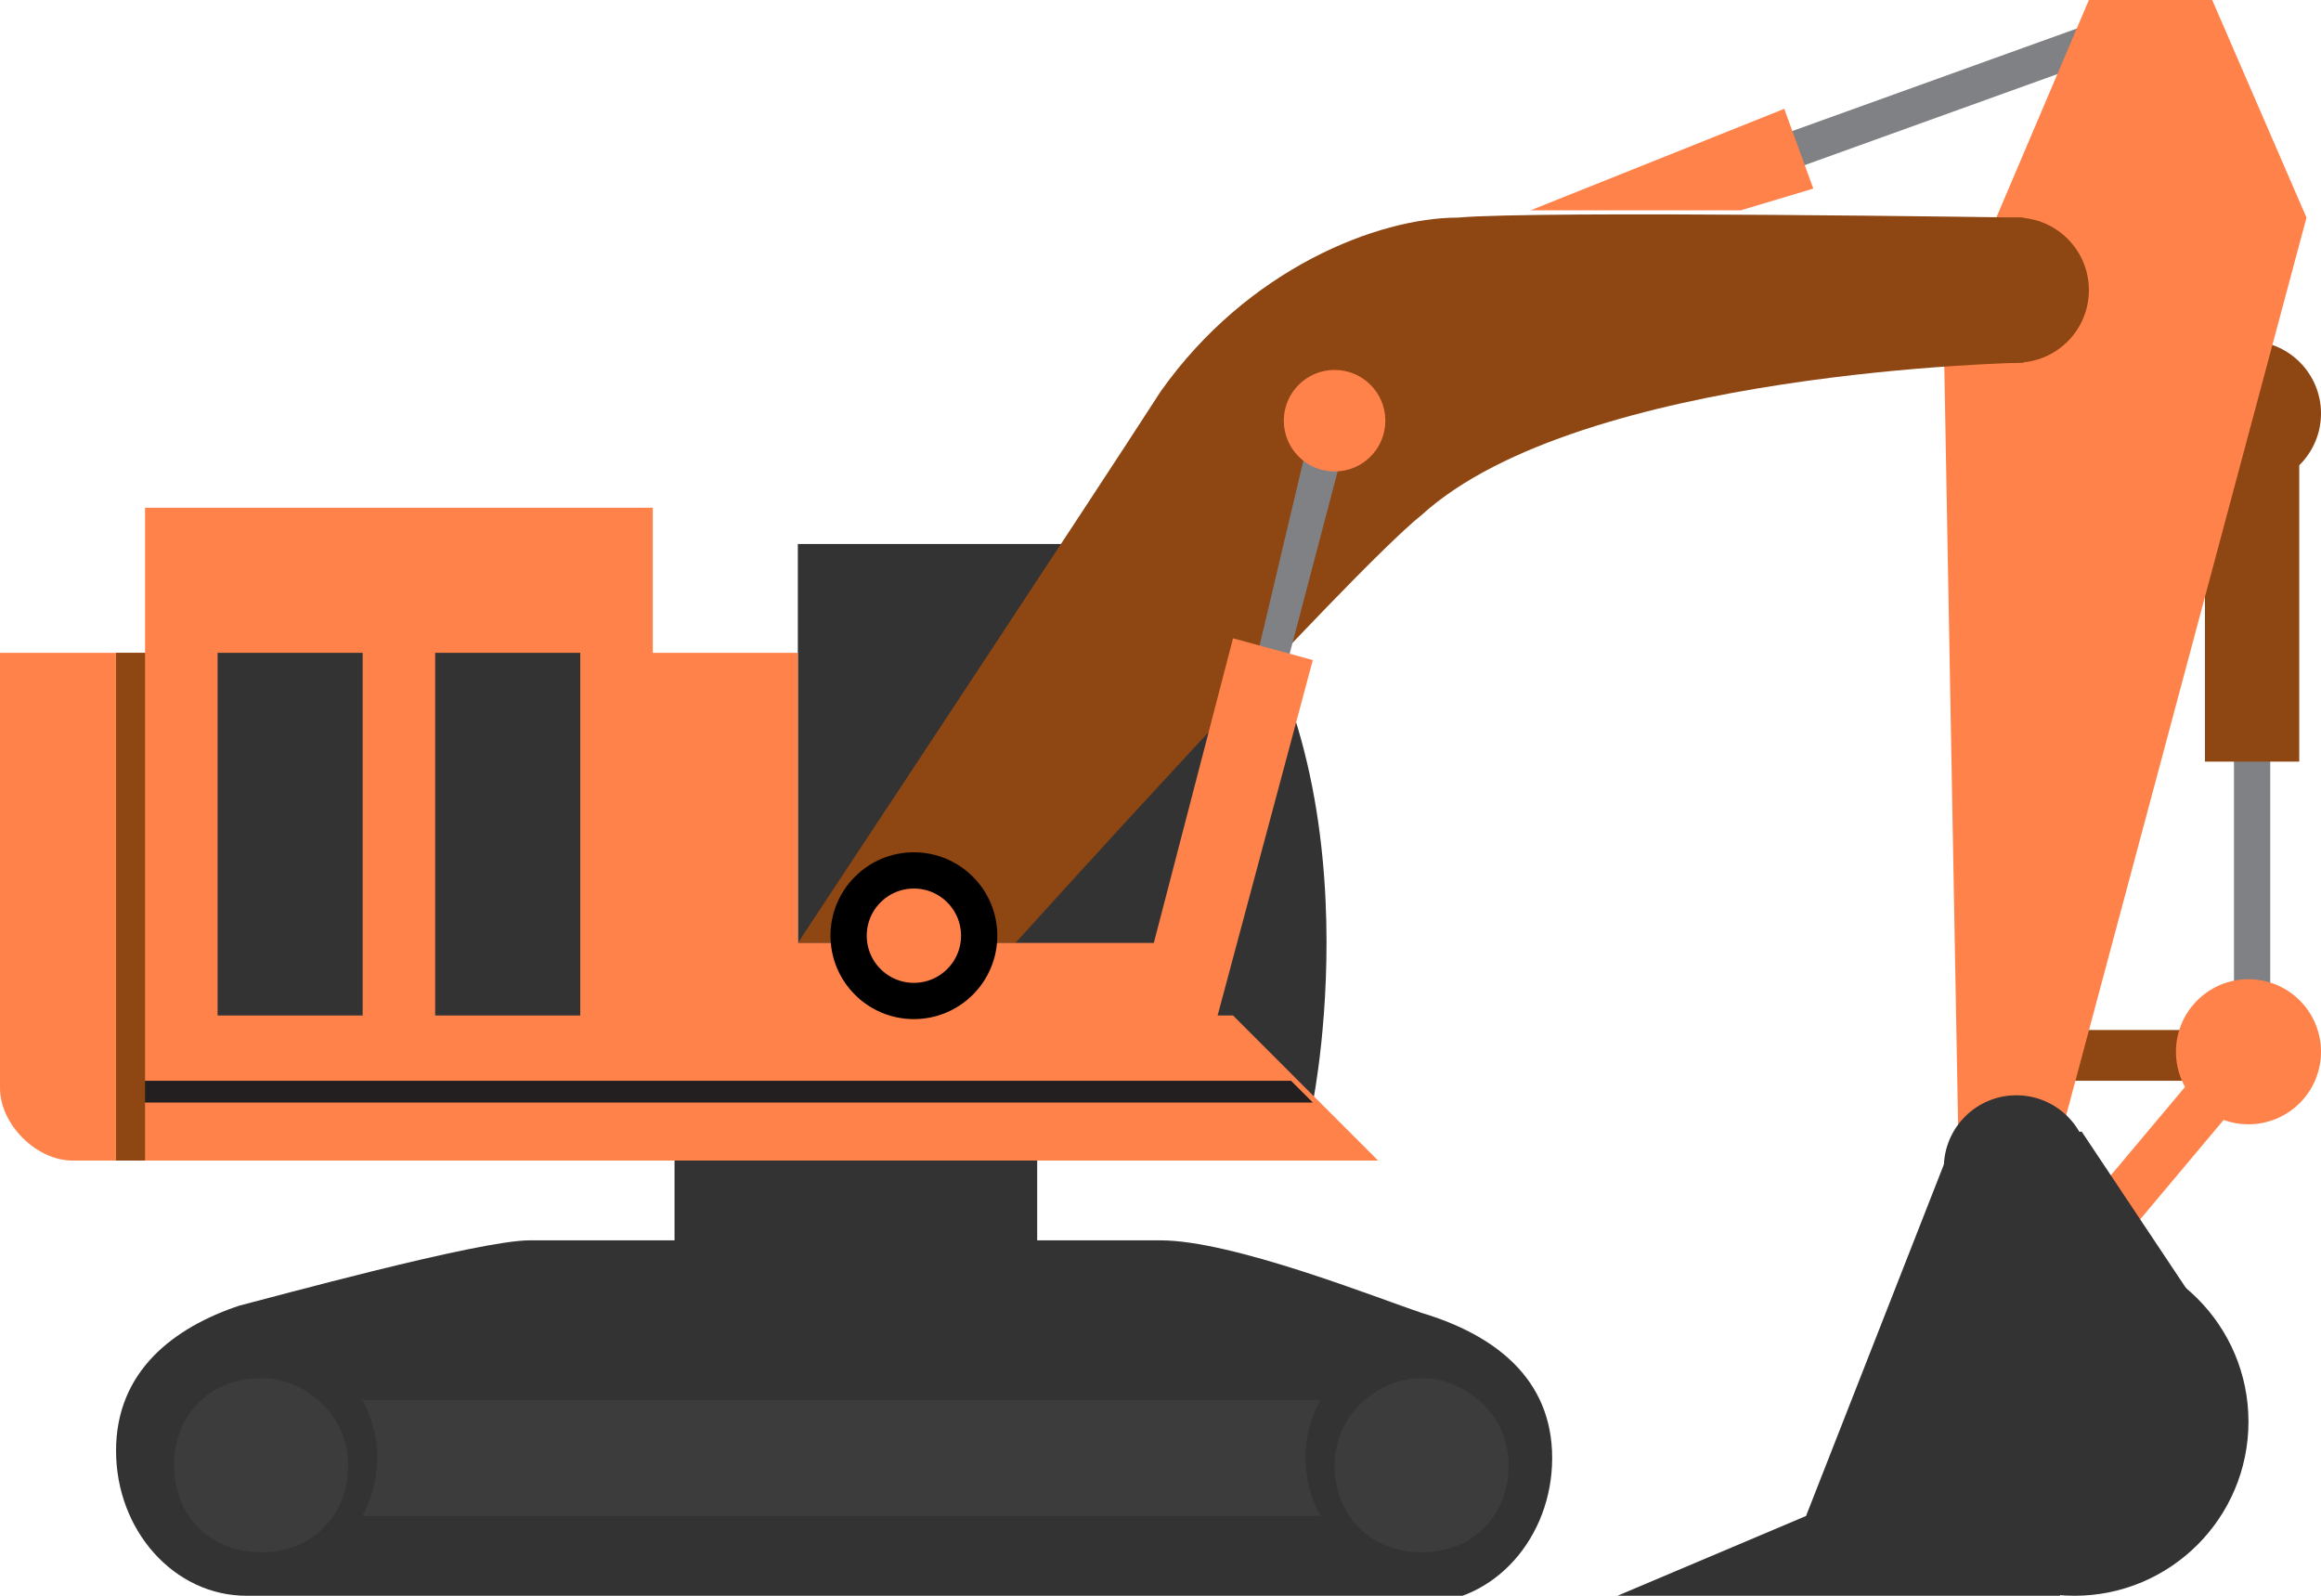 <?xml version="1.0" encoding="utf-8"?>
<!-- Generator: Adobe Illustrator 18.0.0, SVG Export Plug-In . SVG Version: 6.00 Build 0)  -->
<!DOCTYPE svg PUBLIC "-//W3C//DTD SVG 1.1//EN" "http://www.w3.org/Graphics/SVG/1.1/DTD/svg11.dtd">
<svg version="1.1" id="Layer_1" xmlns="http://www.w3.org/2000/svg" xmlns:xlink="http://www.w3.org/1999/xlink" x="0px" y="0px" viewBox="0 0 32 22" enable-background="new 0 0 32 22" xml:space="preserve" width="32px" height="22px" fill="#333">
<g>
	<rect x="30.8" y="10.4" fill="#808184" width="0.5px" height="4.7px"/>
	<rect x="30.4" y="5.7" fill="#8E4613" width="1.3px" height="4.8px"/>
	<circle fill="#8E4613" cx="31" cy="5.7" r="1"/>
	<rect x="28.2" y="14.2" fill="#8E4613" width="2.6px" height="0.7px"/>
	
		<rect x="28.7" y="15.5" transform="matrix(-0.643 0.766 -0.766 -0.643 61.35 2.987)" fill="#FF824A" width="2.6px" height="0.7px"/>
	
		<rect x="26.4" y="-1" transform="matrix(0.339 0.941 -0.941 0.339 18.898 -24.166)" fill="#808184" width="0.5px" height="4.7px"/>
	<rect x="2" y="7" fill="#FF824A" width="7px" height="9px"/>
	<path fill="#FF824A" d="M1,16h2V9H0l0,6C0,15.5,0.5,16,1,16z"/>
	<rect x="3" y="9" width="2px" height="5px"/>
	<rect x="6" y="9" width="2px" height="5px"/>
	<path d="M3.4,22c-1,0-1.8-0.9-1.8-2s0.8-1.7,1.7-2c0.4-0.1,3.3-0.9,4-0.9s7.6,0,8.7,0c1,0,3,0.8,3.6,1c1,0.3,1.8,0.9,1.8,2
		s-0.8,2-1.8,2C18.2,22,4.4,22,3.4,22z"/>
	<rect x="4.4" y="19.3" fill="#3C3C3D" width="16px" height="1.6px"/>
	<rect x="9.3" y="15.9" width="5px" height="1.5px"/>
	<path d="M18.1,15.2c0,0,1-4.9-1.6-7.7H11V15L18.1,15.2z"/>
	<polygon fill="#FF824A" points="28.4,15.7 27,15.7 26.8,4.7 28.8,0 30.5,0 31.8,3 	"/>
	<path fill="#8E4613" d="M20.1,3C19,3,17.2,3.7,16,5.4c-0.9,1.4-5,7.6-5,7.6h3c0,0,4.6-5.1,5.6-5.9c2.2-2,8.3-2.1,8.3-2.1V3
		C27.9,3,21.2,2.9,20.1,3z"/>
	<g>
		<ellipse fill="#3C3C3D" cx="3.6" cy="20.1" rx="1.4" ry="1.4"/>
		<path d="M3.6,19c0.6,0,1.2,0.5,1.2,1.2s-0.5,1.2-1.2,1.2s-1.2-0.5-1.2-1.2S2.9,19,3.6,19 M3.6,18.5c-0.9,0-1.6,0.7-1.6,1.6
			s0.7,1.6,1.6,1.6s1.6-0.7,1.6-1.6S4.5,18.5,3.6,18.5L3.6,18.5z"/>
	</g>
	<g>
		<ellipse fill="#3C3C3D" cx="19.6" cy="20.1" rx="1.4" ry="1.4"/>
		<path d="M19.6,19c0.6,0,1.2,0.5,1.2,1.2s-0.5,1.2-1.2,1.2s-1.2-0.5-1.2-1.2S19,19,19.6,19 M19.6,18.5c-0.9,0-1.6,0.7-1.6,1.6
			s0.7,1.6,1.6,1.6s1.6-0.7,1.6-1.6S20.5,18.5,19.6,18.5L19.6,18.5z"/>
	</g>
	<polygon fill="#FF824A" points="21.1,2.9 24.6,1.5 25,2.6 24,2.9 	"/>
	<polygon fill="#808184" points="17.6,9.7 17.2,9.6 18.1,5.8 18.6,5.9 	"/>
	<polygon fill="#FF824A" points="19,16 8,16 8,9 11,9 11,13 16,13 16,14 17,14 	"/>
	<g>
		<polygon fill="#231F20" points="18.1,15.2 1.8,15.2 1.8,14.9 17.8,14.9 		"/>
	</g>
	<rect x="1.6" y="9" fill="#8E4613" width="0.4px" height="7px"/>
	<polygon fill="#FF824A" points="15.7,13.8 17,8.8 18.1,9.1 16.6,14.7 	"/>
	<circle fill="#FF824A" cx="18.4" cy="5.8" r="0.7"/>
	<circle cx="27.8" cy="16.1" r="1"/>
	<circle fill="#FF824A" cx="31" cy="14.5" r="1"/>
	<circle cx="28.6" cy="19.6" r="2.4"/>
	<circle fill="#8E4613" cx="27.8" cy="4" r="1"/>
	<polygon points="28.4,22 22.3,22 24.9,20.9 26.9,15.8 28.7,15.6 30.5,18.3 	"/>
</g>
<circle fill="#FF824A" stroke="#000000" stroke-width="0.5px" stroke-miterlimit="10" cx="12.6" cy="12.9" r="0.9"/>
</svg>
